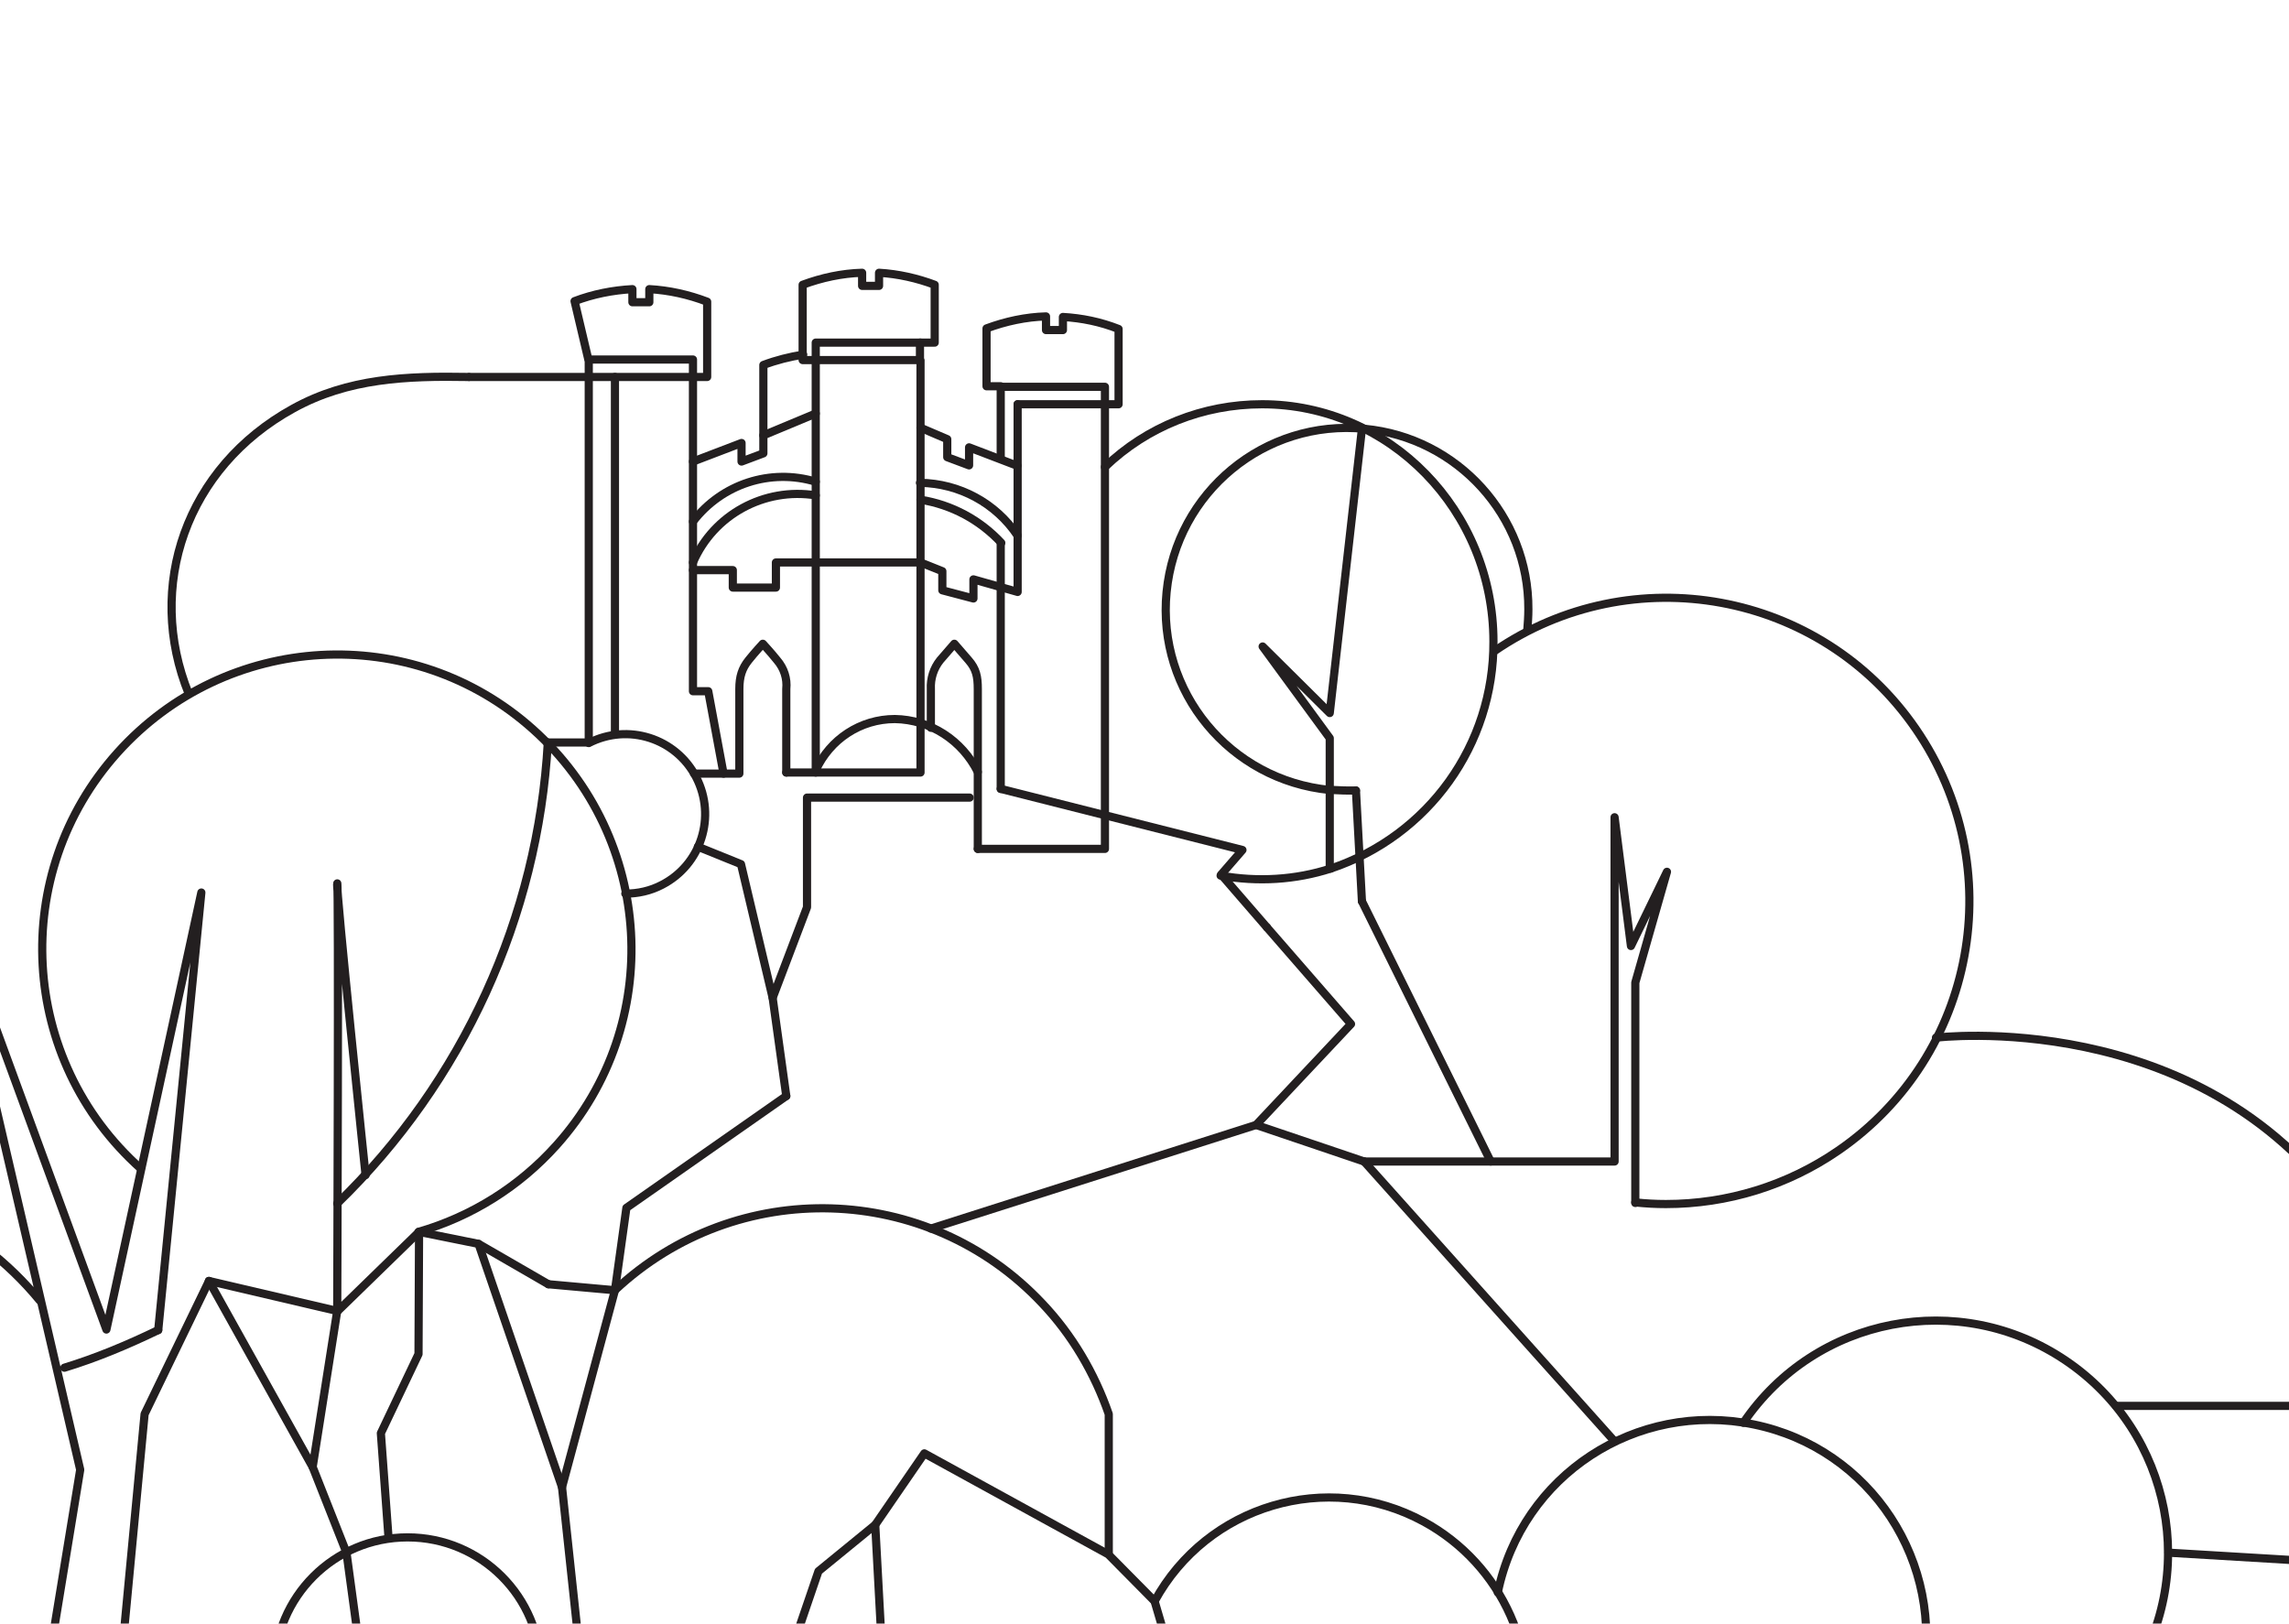 <?xml version="1.0" encoding="utf-8"?>
<!-- Generator: Adobe Illustrator 21.0.0, SVG Export Plug-In . SVG Version: 6.00 Build 0)  -->
<svg version="1.1" id="_x34_a47cf4f-811d-45e5-98ac-bd0174ec7e68"
	 xmlns="http://www.w3.org/2000/svg" xmlns:xlink="http://www.w3.org/1999/xlink" x="0px" y="0px" viewBox="0 0 419.5 297.6"
	 style="enable-background:new 0 0 419.5 297.6;" xml:space="preserve">
<style type="text/css">
	.st0{clip-path:url(#SVGID_2_);}
	.st1{fill:none;stroke:#231F20;stroke-width:1.5;stroke-linecap:round;stroke-linejoin:round;}
</style>
<title>Illustrations</title>
<g>
	<defs>
		<rect id="SVGID_1_" width="419.5" height="297.6"/>
	</defs>
	<clipPath id="SVGID_2_">
		<use xlink:href="#SVGID_1_"  style="overflow:visible;"/>
	</clipPath>
	<g class="st0">
		<path class="st1" d="M149.5,141.2c2.6-5.7,8.2-9.4,14.5-9.4c6.5,0.1,12.3,3.9,15.2,9.7"/>
		<path class="st1" d="M107.9,136.2c7.2-3.7,16-0.9,19.7,6.3c3.7,7.2,0.9,16-6.3,19.7c-2.1,1.1-4.4,1.6-6.7,1.6"/>
		<path class="st1" d="M112.7,236.5c22.3-20.9,57.3-19.9,78.3,2.4c5.5,5.8,9.6,12.8,12.2,20.3v25.4"/>
		<path class="st1" d="M319.5,260.8c13.2-19.5,39.6-24.6,59.1-11.4s24.6,39.6,11.4,59.1c-10.3,15.2-29.1,22.1-46.8,17.1"/>
		<circle class="st1" cx="74.7" cy="306.2" r="24.4"/>
		<polyline class="st1" points="250,212.9 230.2,206.2 247.6,187.7 232.2,170 		"/>
		<line class="st1" x1="249.6" y1="165.2" x2="273.2" y2="212.9"/>
		<polyline class="st1" points="183.4,144.6 227.7,155.8 223.8,160.3 232.2,170 		"/>
		<line class="st1" x1="250" y1="212.9" x2="295.9" y2="264.2"/>
		<polyline class="st1" points="168.7,66.1 168.7,141.6 149.5,141.6 149.5,62.8 168.7,62.8 		"/>
		<polyline class="st1" points="107.9,136.1 107.9,65.9 127,65.9 127,126.7 129.8,126.7 132.6,141.8 		"/>
		<polyline class="st1" points="183.4,84.1 183.4,70.9 202.5,70.9 202.5,155.6 179.2,155.6 		"/>
		<line class="st1" x1="183.4" y1="144.6" x2="183.4" y2="99.6"/>
		<path class="st1" d="M147.2,65c-2.5,0.4-4.9,1-7.3,1.9v12.9"/>
		<path class="st1" d="M179.2,155.6v-29.3c0-2.3-0.3-3.7-1.7-5.3s-2.6-3-2.6-3s-1.4,1.6-2.6,3c-1.2,1.5-1.8,3.4-1.7,5.3v7.1"/>
		<path class="st1" d="M144.1,141.6v-15.3c0.2-1.9-0.4-3.8-1.7-5.3c-1.2-1.5-2.6-3-2.6-3s-1.4,1.5-2.6,3s-1.7,3-1.7,5.3v15.5h-8.3"
			/>
		<path class="st1" d="M168.7,91.6c5.7,0.9,10.9,3.7,14.8,7.9"/>
		<path class="st1" d="M168.7,78.4l4.9,2.1v3.3l4,1.5v-3.3l8.9,3.4v12.8c-4-6-10.7-9.6-17.9-9.7"/>
		<polyline class="st1" points="149.5,75.8 139.9,79.8 139.9,83.1 135.9,84.6 135.9,81.2 127,84.6 		"/>
		<line class="st1" x1="144.1" y1="141.6" x2="149.5" y2="141.6"/>
		<line class="st1" x1="186.5" y1="85.3" x2="186.5" y2="74.1"/>
		<path class="st1" d="M127,95.6c5.3-6.9,14.2-9.8,22.5-7.3"/>
		<path class="st1" d="M127,103.1c3.8-8.8,13.1-13.8,22.5-12.3"/>
		<polyline class="st1" points="127,104.5 134.3,104.5 134.3,107.7 142.2,107.7 142.2,103.1 168.7,103.1 		"/>
		<polyline class="st1" points="186.5,98.1 186.5,108.5 178.4,106.2 178.4,109.7 172.7,108.2 172.7,104.7 168.7,103.1 		"/>
		<path class="st1" d="M86,69.1h43.6V55.3c-3.4-1.3-7-2.1-10.6-2.3v2.4h-3.1V53c-3.6,0.2-7.2,0.9-10.6,2.2l2.5,10.6"/>
		<path class="st1" d="M186.5,74.1H205V60.3c-3.3-1.3-6.7-2-10.2-2.2v2.4h-3.1V58c-3.7,0.1-7.4,0.9-10.9,2.2v10.6h2.6"/>
		<path class="st1" d="M161.1,50v2.4h-3.1V50c-3.7,0.1-7.4,0.9-10.9,2.2v13.8h21.5v-3.2h2.7V52.2C168.1,51,164.6,50.2,161.1,50z"/>
		<path class="st1" d="M243.9,159.2c-6.5,2.1-13.4,2.5-20.2,1.3"/>
		<path class="st1" d="M202.5,85.6c7.7-7.4,18-11.5,28.8-11.5c23.4,0,42.4,19.5,42.4,43.5c0.1,18.9-11.9,35.6-29.8,41.6"/>
		<path class="st1" d="M34.6,127.2c-8-19.7-0.5-41.5,19.1-52.3c10.1-5.6,20.9-6,32.2-5.8"/>
		<path class="st1" d="M273.8,119.4c25.3-17.4,59.9-11.1,77.3,14.2s11.1,59.9-14.2,77.3c-9.3,6.4-20.3,9.8-31.6,9.8
			c-1.9,0-3.7-0.1-5.6-0.3"/>
		<polyline class="st1" points="249.6,78.6 243.7,130.7 231.4,118.5 243.7,135.3 243.7,159.2 		"/>
		<line class="st1" x1="249.6" y1="165.2" x2="248.5" y2="144.9"/>
		<polyline class="st1" points="299.7,220.5 299.7,180.1 305.5,159.8 298.9,173.4 295.9,149.8 295.9,212.9 250,212.9 		"/>
		<path class="st1" d="M354.8,190.2c0,0,48.1-5.9,74.7,31.7"/>
		<polyline class="st1" points="464.4,288.6 473.3,296.7 483.4,299.8 488.3,308 495.3,327.2 358.4,327.2 		"/>
		<line class="st1" x1="397.4" y1="284.6" x2="464.3" y2="288.6"/>
		<path class="st1" d="M420,257.7l30.8-11.8l12.6,1.6c0,0-0.5-10.6-8.8-16.3s-25.1-9.3-25.1-9.3l-5.2,16.7l1.6,4.5L420,257.7"/>
		<path class="st1" d="M274.5,291.9c4.4-21.5,25.4-35.2,46.9-30.8c21.5,4.4,35.2,25.4,30.8,46.9c-2.1,10.3-8.2,19.3-17,25.1"/>
		<path class="st1" d="M211.6,293.5c9.6-17.6,31.6-24.2,49.3-14.6c14.5,7.9,21.9,24.5,18,40.5"/>
		<polyline class="st1" points="38.3,234.8 26.5,259.2 19.3,335.3 162.9,335.3 162.3,314.7 198.4,321.9 193.2,331.8 138.3,331.8 
			136.6,327.2 150,288 160.4,279.5 169.4,266.4 203.1,284.9 211.6,293.5 223.2,333 335.2,333 		"/>
		<line class="st1" x1="420" y1="257.7" x2="387.8" y2="257.7"/>
		<path class="st1" d="M248.5,144.9c-0.5,0-1.1,0-1.6,0c-1.1,0-2.1-0.1-3.2-0.1"/>
		<path class="st1" d="M243.7,144.8c-18.3-1.8-31.7-18-29.9-36.3c1.8-18.3,18-31.7,36.3-29.9c17,1.6,30.1,16,30,33.1
			c0,1.3-0.1,2.6-0.2,3.9"/>
		<polyline class="st1" points="127.9,155.2 135.8,158.4 141.6,182.9 147.9,166.3 147.9,146.2 		"/>
		<polyline class="st1" points="108.6,324.9 103,272.6 87.7,228 76.8,225.8 76.7,248.2 69.8,262.7 71.2,281.8 		"/>
		<polyline class="st1" points="58.8,335.3 66.2,304.5 63.5,284.6 57.3,268.9 61.8,240.3 38.3,234.8 		"/>
		<path class="st1" d="M76.8,225.8l-15,14.6c0,0,0.3-79.2,0-78.5s5.2,53.5,5.2,53.5"/>
		<line class="st1" x1="87.7" y1="228" x2="100.5" y2="235.4"/>
		<line class="st1" x1="112.7" y1="236.5" x2="100.5" y2="235.4"/>
		<line class="st1" x1="141.6" y1="182.9" x2="144.1" y2="200.9"/>
		<polyline class="st1" points="144.1,200.9 114.8,221.4 112.7,236.5 103,272.6 		"/>
		<line class="st1" x1="160.4" y1="279.5" x2="162.3" y2="314.7"/>
		<path class="st1" d="M100.4,136.1c-1.8,32-15.6,62.2-38.6,84.5"/>
		<path class="st1" d="M29,243.8c-5.6,2.7-11.3,5.1-17.2,6.9"/>
		<line class="st1" x1="38.3" y1="234.8" x2="57.3" y2="268.9"/>
		<path class="st1" d="M25.8,214.2c-22.3-19.9-24.2-54-4.3-76.2s54-24.2,76.2-4.3s24.2,54,4.3,76.2c-6.8,7.6-15.6,13.1-25.3,15.9"/>
		<line class="st1" x1="107.9" y1="136.1" x2="100.4" y2="136.1"/>
		<line class="st1" x1="148.2" y1="146.2" x2="177.7" y2="146.2"/>
		<path class="st1" d="M7.3,238.4c-11.6-14.1-29-22.3-47.3-22.3c-33.8,0-61.3,27.4-61.3,61.3l0,0c0,31.4,23.8,57.7,55,61l53-20.2
			l8-48.8L-9.9,163.5l29.4,80.2l17.4-80.1L29,243.8"/>
		<line class="st1" x1="112.7" y1="69.1" x2="112.7" y2="134.5"/>
		<line class="st1" x1="230.2" y1="206.2" x2="170.6" y2="225.2"/>
	</g>
</g>
</svg>

